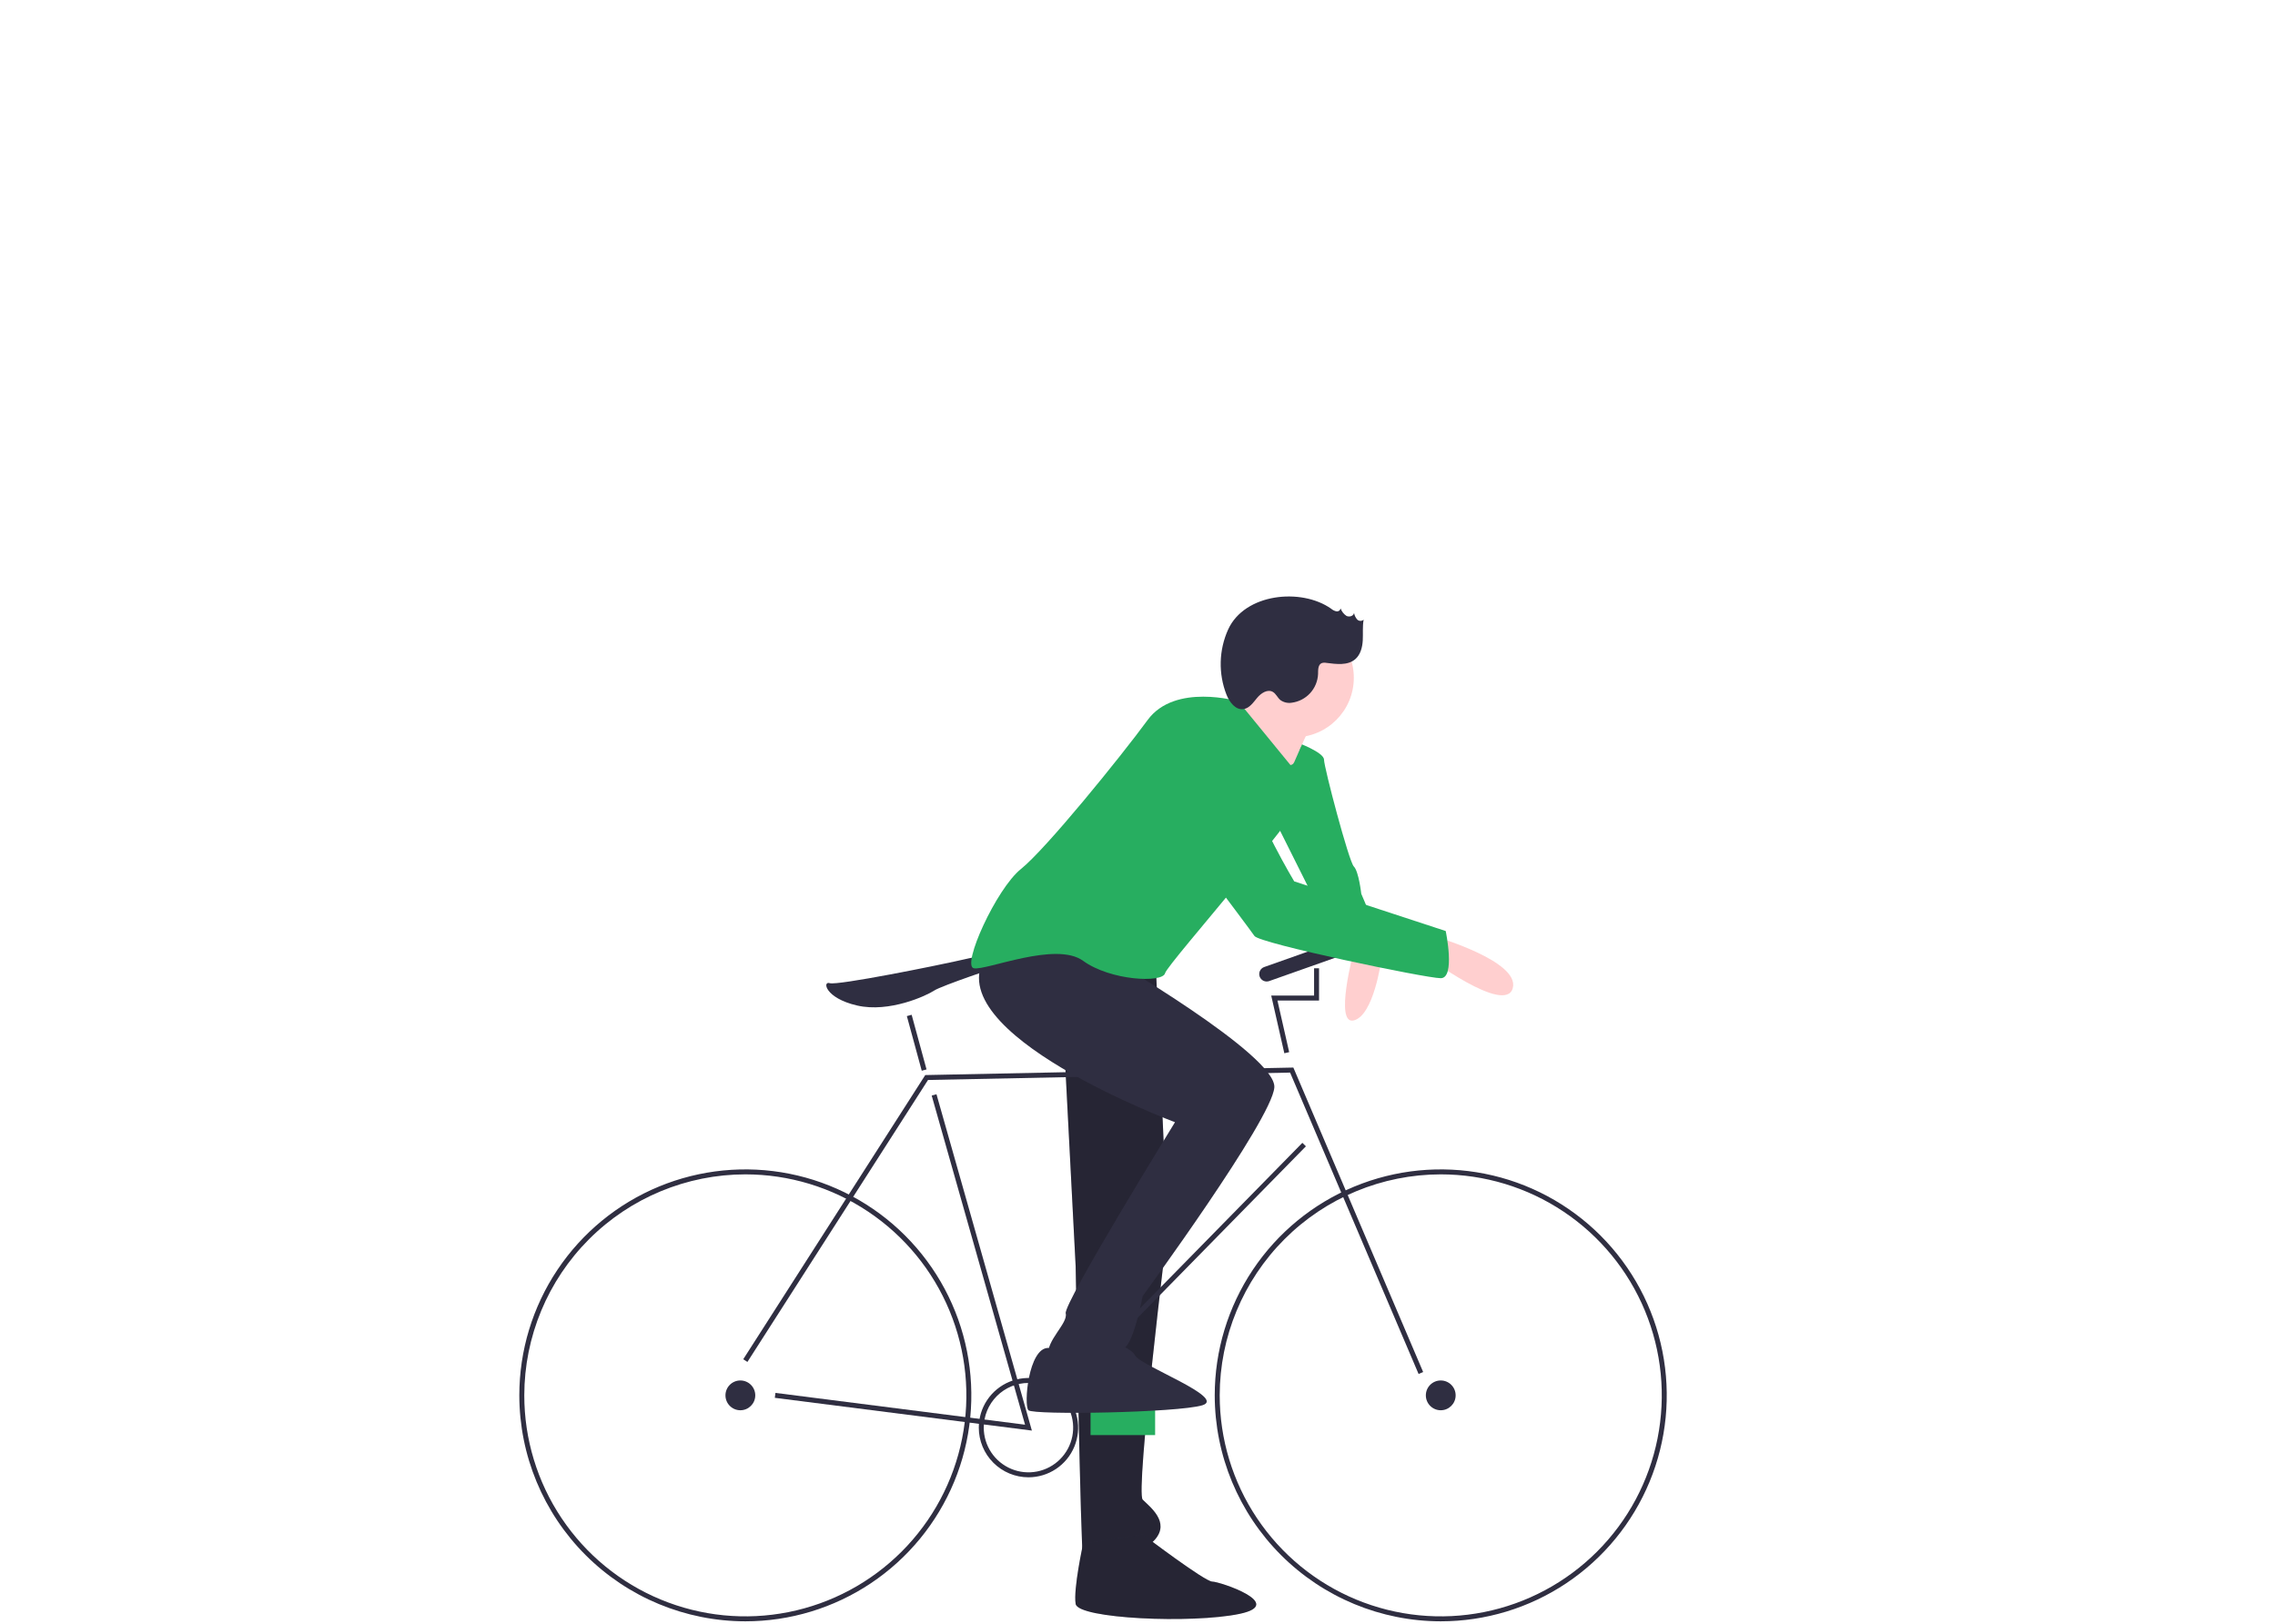 <svg width="916" height="654" viewBox="0 0 916 654" fill="none" xmlns="http://www.w3.org/2000/svg">
<path d="M465.097 382.945L470.097 494.944C470.097 494.944 457.097 600.944 460.097 603.944C463.097 606.944 471.097 612.944 465.097 619.944C459.097 626.944 437.097 631.944 436.097 627.944C435.097 623.944 433.097 509.944 433.097 509.944L426.097 374.945L465.097 382.945Z" fill="#2F2E41"/>
<path opacity="0.2" d="M465.097 382.945L470.097 494.944C470.097 494.944 457.097 600.944 460.097 603.944C463.097 606.944 471.097 612.944 465.097 619.944C459.097 626.944 437.097 631.944 436.097 627.944C435.097 623.944 433.097 509.944 433.097 509.944L426.097 374.945L465.097 382.945Z" fill="black"/>
<path d="M460.097 617.944C460.097 617.944 485.097 636.944 488.097 636.944C491.097 636.944 518.097 645.944 499.097 649.944C480.097 653.944 434.097 651.944 433.097 645.944C432.097 639.944 436.097 621.736 436.097 621.736L460.097 617.944Z" fill="#2F2E41"/>
<path opacity="0.2" d="M460.097 617.944C460.097 617.944 485.097 636.944 488.097 636.944C491.097 636.944 518.097 645.944 499.097 649.944C480.097 653.944 434.097 651.944 433.097 645.944C432.097 639.944 436.097 621.736 436.097 621.736L460.097 617.944Z" fill="black"/>
<path d="M522.097 298.945C522.097 298.945 533.097 302.945 533.097 305.945C533.097 308.945 543.097 346.945 545.097 348.945C547.097 350.945 548.097 359.945 548.097 359.945C548.097 359.945 558.097 382.945 556.097 382.945C554.097 382.945 537.097 378.945 536.097 382.945C535.097 386.945 527.097 357.945 527.097 357.945L510.097 323.945L522.097 298.945Z" fill="#27AE60"/>
<path d="M556.097 386.945C556.097 386.945 553.097 408.944 545.097 410.944C537.097 412.944 545.097 382.945 545.097 382.945L556.097 386.945Z" fill="#FFCFCF"/>
<path d="M530.097 286.945C530.097 286.945 524.097 299.945 521.097 306.945C518.097 313.945 490.097 288.945 490.097 288.945C490.097 288.945 505.097 277.945 505.097 272.945C505.097 267.945 530.097 286.945 530.097 286.945Z" fill="#FFCFCF"/>
<path d="M580.097 652.944C598.095 652.944 615.689 647.607 630.653 637.608C645.618 627.609 657.282 613.397 664.17 596.769C671.057 580.141 672.859 561.844 669.348 544.191C665.837 526.539 657.17 510.324 644.443 497.598C631.717 484.871 615.502 476.204 597.85 472.693C580.198 469.182 561.9 470.984 545.272 477.871C528.644 484.759 514.432 496.423 504.433 511.388C494.434 526.352 489.097 543.946 489.097 561.944C489.124 586.071 498.72 609.201 515.78 626.261C532.84 643.321 555.97 652.917 580.097 652.944ZM580.097 472.944C597.699 472.944 614.906 478.164 629.542 487.944C644.178 497.723 655.586 511.623 662.322 527.886C669.058 544.148 670.821 562.043 667.386 579.307C663.952 596.572 655.476 612.43 643.029 624.877C630.582 637.324 614.724 645.8 597.46 649.234C580.195 652.668 562.3 650.906 546.038 644.17C529.775 637.434 515.875 626.026 506.096 611.39C496.316 596.754 491.097 579.547 491.097 561.944C491.123 538.348 500.508 515.726 517.193 499.041C533.878 482.356 556.5 472.971 580.097 472.944Z" fill="#2F2E41"/>
<path d="M300.097 652.944C318.095 652.944 335.689 647.607 350.653 637.608C365.618 627.609 377.282 613.397 384.17 596.769C391.057 580.141 392.859 561.844 389.348 544.191C385.837 526.539 377.17 510.324 364.443 497.598C351.717 484.871 335.502 476.204 317.85 472.693C300.197 469.182 281.9 470.984 265.272 477.871C248.644 484.759 234.432 496.423 224.433 511.388C214.434 526.352 209.097 543.946 209.097 561.944C209.124 586.071 218.72 609.201 235.78 626.261C252.84 643.321 275.97 652.917 300.097 652.944ZM300.097 472.944C317.699 472.944 334.906 478.164 349.542 487.944C364.178 497.723 375.586 511.623 382.322 527.886C389.058 544.148 390.821 562.043 387.386 579.307C383.952 596.572 375.476 612.43 363.029 624.877C350.582 637.324 334.724 645.8 317.46 649.234C300.195 652.668 282.3 650.906 266.038 644.17C249.775 637.434 235.875 626.026 226.096 611.39C216.316 596.754 211.097 579.547 211.097 561.944C211.123 538.348 220.508 515.726 237.193 499.041C253.878 482.356 276.5 472.971 300.097 472.944Z" fill="#2F2E41"/>
<path d="M580.097 567.945C576.783 567.945 574.097 565.258 574.097 561.945C574.097 558.631 576.783 555.945 580.097 555.945C583.41 555.945 586.097 558.631 586.097 561.945C586.097 565.258 583.41 567.945 580.097 567.945Z" fill="#2F2E41"/>
<path d="M298.097 567.945C294.783 567.945 292.097 565.258 292.097 561.945C292.097 558.631 294.783 555.945 298.097 555.945C301.41 555.945 304.097 558.631 304.097 561.945C304.097 565.258 301.41 567.945 298.097 567.945Z" fill="#2F2E41"/>
<path d="M571.177 553.337L573.017 552.552L520.752 429.931L372.542 432.955L372.255 433.405L299.255 547.405L300.939 548.484L373.652 434.934L519.442 431.958L571.177 553.337Z" fill="#2F2E41"/>
<path d="M415.472 576.128L377.059 440.672L375.135 441.217L412.722 573.761L312.223 560.952L311.971 562.937L415.472 576.128Z" fill="#2F2E41"/>
<path d="M524.383 460.244L525.81 461.645L422.81 566.645L421.383 565.244L524.383 460.244Z" fill="#2F2E41"/>
<path d="M367.066 408.68L373.057 430.683L371.127 431.208L365.136 409.206L367.066 408.68Z" fill="#2F2E41"/>
<path d="M517.121 424.166L519.073 423.723L514.35 402.945H531.097V389.945H529.097V400.945H511.844L517.121 424.166Z" fill="#2F2E41"/>
<path d="M403.097 388.944C403.097 388.944 403.097 382.945 390.097 385.945C377.097 388.945 337.097 396.944 334.097 395.944C331.097 394.944 332.097 401.944 345.097 404.944C358.097 407.944 373.097 400.944 376.097 398.944C379.097 396.944 403.097 388.944 403.097 388.944Z" fill="#2F2E41"/>
<path d="M439.097 567.945H465.097V577.945H439.097V567.945Z" fill="#27AE60"/>
<path d="M414.097 594.944C418.052 594.944 421.919 593.771 425.208 591.574C428.497 589.376 431.06 586.253 432.574 582.598C434.088 578.944 434.484 574.922 433.712 571.043C432.941 567.163 431.036 563.599 428.239 560.802C425.442 558.005 421.878 556.1 417.998 555.329C414.119 554.557 410.097 554.953 406.443 556.467C402.788 557.981 399.665 560.544 397.467 563.833C395.27 567.122 394.097 570.989 394.097 574.944C394.103 580.247 396.212 585.331 399.961 589.08C403.71 592.83 408.794 594.939 414.097 594.944ZM414.097 556.944C417.657 556.944 421.137 558 424.097 559.978C427.057 561.956 429.364 564.767 430.726 568.056C432.089 571.345 432.445 574.964 431.751 578.456C431.056 581.948 429.342 585.155 426.825 587.672C424.307 590.19 421.1 591.904 417.608 592.599C414.117 593.293 410.497 592.937 407.208 591.574C403.919 590.212 401.108 587.905 399.13 584.945C397.152 581.985 396.097 578.505 396.097 574.944C396.102 570.172 398 565.597 401.375 562.223C404.749 558.848 409.324 556.95 414.097 556.944Z" fill="#2F2E41"/>
<path d="M521.097 296.945C507.842 296.945 497.097 286.199 497.097 272.945C497.097 259.69 507.842 248.945 521.097 248.945C534.351 248.945 545.097 259.69 545.097 272.945C545.097 286.199 534.351 296.945 521.097 296.945Z" fill="#FFCFCF"/>
<path d="M445.097 384.945C445.097 384.945 514.097 424.944 513.097 437.944C512.097 450.944 460.097 521.944 460.097 521.944C460.097 521.944 456.097 542.944 452.097 542.944C448.097 542.944 423.097 551.944 422.097 545.944C421.097 539.944 430.097 532.944 429.097 528.944C428.097 524.944 473.097 451.944 473.097 451.944C473.097 451.944 376.789 415.945 396.943 384.945C417.097 353.945 445.097 384.945 445.097 384.945Z" fill="#2F2E41"/>
<path d="M443.097 538.944C443.097 538.944 455.097 541.944 457.097 545.944C459.097 549.944 494.097 562.944 484.097 565.944C474.097 568.944 416.097 569.944 414.097 567.944C412.097 565.944 414.097 542.732 422.097 542.838C430.097 542.944 439.097 545.944 443.097 538.944Z" fill="#2F2E41"/>
<path d="M521.097 309.945L498.597 282.445C498.597 282.445 473.097 274.945 462.097 289.945C451.097 304.945 421.097 341.945 411.097 349.945C401.097 357.945 387.097 388.944 392.097 389.944C397.097 390.944 425.097 378.945 436.097 386.945C447.097 394.945 468.097 395.944 469.097 391.944C470.097 387.944 530.097 320.945 530.097 311.945C530.097 302.945 523.703 301.013 523.703 301.013L521.097 309.945Z" fill="#27AE60"/>
<path d="M509.012 389.449L539.182 378.783C540.744 378.231 542.458 379.049 543.01 380.611C543.562 382.173 542.744 383.887 541.182 384.44L511.012 395.106C509.449 395.658 507.735 394.84 507.183 393.278C506.631 391.716 507.45 390.002 509.012 389.449Z" fill="#2F2E41"/>
<path d="M577.097 376.945C577.097 376.945 612.097 386.944 609.097 397.944C606.097 408.944 574.097 384.945 574.097 384.945L577.097 376.945Z" fill="#FFCFCF"/>
<path d="M486.097 289.945C486.097 289.945 500.097 301.945 503.097 315.945C506.097 329.945 521.097 354.945 521.097 354.945L582.097 374.945C582.097 374.945 586.097 393.944 580.097 393.944C574.097 393.944 507.097 379.945 505.097 376.945C503.097 373.945 460.097 316.945 460.097 316.945C460.097 316.945 456.097 285.945 486.097 289.945Z" fill="#27AE60"/>
<path d="M536.003 245.166C536.594 245.675 537.302 246.031 538.064 246.2C538.447 246.269 538.841 246.183 539.16 245.961C539.479 245.74 539.698 245.402 539.769 245.02C540.209 246.243 541.029 247.294 542.107 248.019C543.253 248.616 545.023 248.116 545.188 246.835C545.355 247.807 545.786 248.716 546.432 249.461C546.769 249.817 547.233 250.027 547.724 250.043C548.214 250.059 548.691 249.882 549.051 249.548C548.55 252.289 548.859 255.107 548.702 257.889C548.545 260.67 547.803 263.619 545.701 265.448C542.636 268.116 538.028 267.458 533.996 266.952C533.386 266.824 532.754 266.859 532.162 267.052C530.652 267.696 530.721 269.797 530.7 271.438C530.577 274.317 529.438 277.058 527.485 279.177C525.531 281.295 522.89 282.653 520.031 283.008C518.431 283.255 516.798 282.857 515.492 281.9C514.347 280.93 513.762 279.349 512.451 278.62C510.317 277.434 507.729 279.164 506.169 281.041C504.609 282.918 503.072 285.228 500.655 285.571C497.459 286.026 495.025 282.769 493.831 279.769C492.183 275.566 491.394 271.075 491.509 266.562C491.625 262.048 492.643 257.603 494.503 253.49C501.176 238.943 523.973 236.642 536.003 245.166Z" fill="#2F2E41"/>
</svg>
